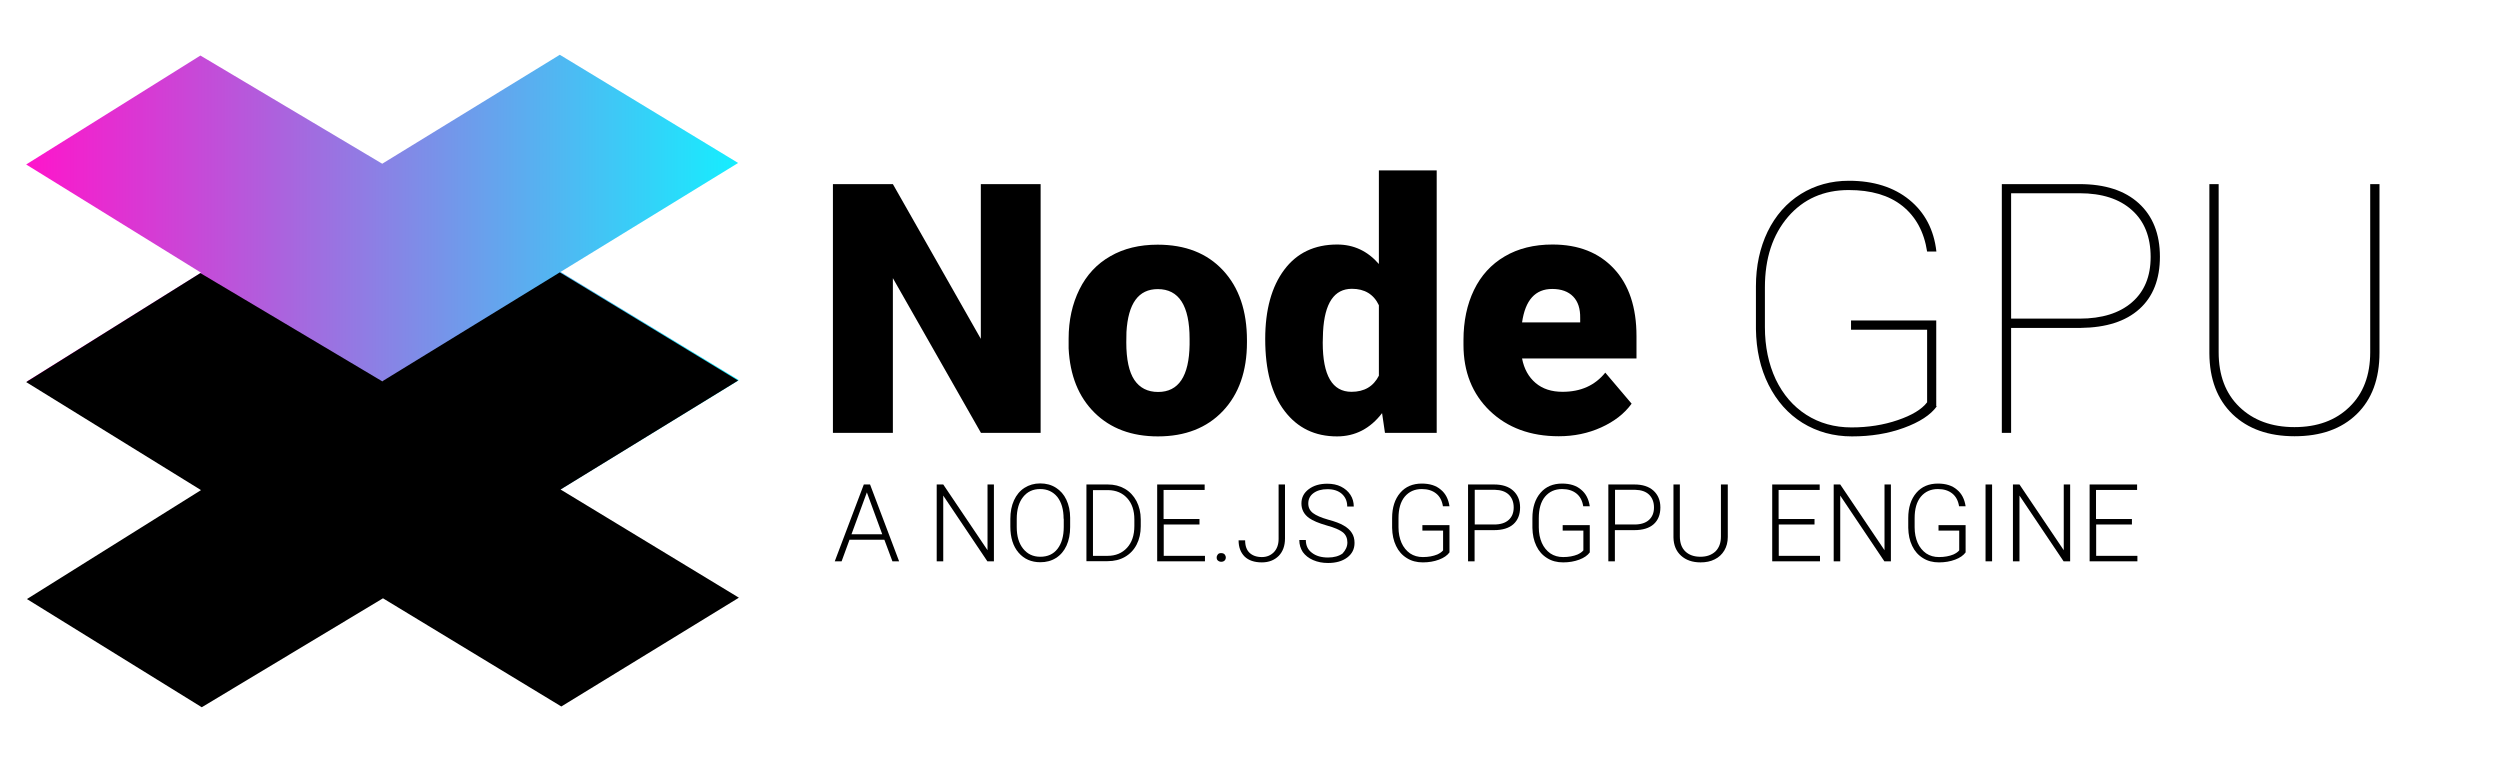 <?xml version="1.0" encoding="utf-8"?>
<!-- Generator: Adobe Illustrator 22.1.0, SVG Export Plug-In . SVG Version: 6.00 Build 0)  -->
<svg version="1.1" id="Layer_1" xmlns="http://www.w3.org/2000/svg" xmlns:xlink="http://www.w3.org/1999/xlink" x="0px" y="0px"
	 viewBox="0 0 1643 500" style="enable-background:new 0 0 1643 500;" xml:space="preserve">
<style type="text/css">
	.st0{fill:url(#SVGID_1_);}
</style>
<g>
	<linearGradient id="SVGID_1_" gradientUnits="userSpaceOnUse" x1="17.235" y1="178.925" x2="485.601" y2="178.925">
		<stop  offset="0" style="stop-color:#FF15CB"/>
		<stop  offset="1" style="stop-color:#15EEFF"/>
	</linearGradient>
	<polygon class="st0" points="132.1,179.2 17.2,108.1 131.7,36.5 251.2,107.6 367.9,36 485.1,107.1 368.4,178.7 485.6,249.8 
		368.9,321.3 251.7,250.2 132.6,321.8 17.7,250.7 	"/>
</g>
<g>
	<polygon points="132.1,322.1 17.2,251.1 131.7,179.5 251.2,250.6 367.9,179 485.1,250.1 368.4,321.7 485.6,392.8 368.9,464.3 
		251.7,393.2 132.6,464.8 17.7,393.7 	"/>
</g>
<g>
	<path d="M683.9,284.5h-39.2l-57.9-101.7v101.7h-39.4V121h39.4l57.8,101.7V121h39.3V284.5z"/>
	<path d="M702.3,222.6c0-12.1,2.4-22.9,7.1-32.4c4.7-9.5,11.5-16.8,20.3-21.8c8.8-5.1,19.2-7.6,31.1-7.6c18.2,0,32.5,5.6,43,16.9
		c10.5,11.3,15.7,26.6,15.7,46v1.3c0,18.9-5.3,34-15.8,45.1c-10.5,11.1-24.8,16.7-42.7,16.7c-17.3,0-31.2-5.2-41.7-15.6
		c-10.5-10.4-16.1-24.4-17-42.2L702.3,222.6z M740.2,225c0,11.2,1.8,19.5,5.3,24.7c3.5,5.2,8.7,7.9,15.6,7.9
		c13.5,0,20.4-10.4,20.7-31.1v-3.8c0-21.8-7-32.7-20.9-32.7c-12.7,0-19.5,9.4-20.6,28.2L740.2,225z"/>
	<path d="M831.5,222.8c0-19.2,4.2-34.4,12.5-45.5c8.3-11.1,19.9-16.6,34.8-16.6c10.9,0,20,4.3,27.4,12.8V112h38v172.5h-34l-1.9-13
		c-7.8,10.2-17.7,15.3-29.6,15.3c-14.5,0-25.9-5.5-34.4-16.6C835.7,259,831.5,243.3,831.5,222.8z M869.3,225.2
		c0,21.6,6.3,32.3,18.9,32.3c8.4,0,14.4-3.5,18-10.6v-46.3c-3.4-7.2-9.4-10.8-17.7-10.8c-11.7,0-18,9.4-19,28.3L869.3,225.2z"/>
	<path d="M1024.4,286.7c-18.6,0-33.7-5.6-45.3-16.7c-11.5-11.1-17.3-25.6-17.3-43.4v-3.1c0-12.4,2.3-23.4,6.9-32.9
		c4.6-9.5,11.3-16.9,20.2-22.1c8.8-5.2,19.3-7.8,31.4-7.8c17.1,0,30.5,5.3,40.4,15.9c9.9,10.6,14.8,25.4,14.8,44.3v14.7h-75.2
		c1.3,6.8,4.3,12.2,8.9,16.1c4.6,3.9,10.5,5.8,17.7,5.8c12,0,21.3-4.2,28.1-12.6l17.3,20.4c-4.7,6.5-11.4,11.7-20,15.6
		C1043.7,284.8,1034.4,286.7,1024.4,286.7z M1020.1,189.9c-11.1,0-17.7,7.3-19.8,22h38.2V209c0.1-6.1-1.4-10.8-4.6-14.1
		C1030.7,191.6,1026.1,189.9,1020.1,189.9z"/>
	<path d="M1272.9,267c-4.1,5.7-11.3,10.4-21.7,14.2s-21.7,5.6-34.1,5.6c-12.1,0-22.9-3-32.5-8.9c-9.5-5.9-16.9-14.3-22.3-25
		c-5.4-10.8-8.1-23-8.3-36.6v-28.1c0-13.4,2.6-25.4,7.7-36c5.2-10.6,12.4-18.8,21.8-24.7c9.4-5.8,19.9-8.7,31.6-8.7
		c16.2,0,29.5,4.2,39.7,12.5c10.2,8.3,16.2,19.7,17.8,34h-6.1c-2-13-7.5-23-16.3-30c-8.8-7-20.6-10.4-35.2-10.4
		c-16.5,0-29.8,5.9-39.9,17.6c-10.1,11.8-15.2,27.2-15.2,46.4v26.1c0,12.8,2.4,24.2,7.1,34.3c4.8,10,11.5,17.8,20.1,23.3
		c8.6,5.5,18.5,8.3,29.7,8.3c10.9,0,21.1-1.6,30.4-4.8c9.4-3.2,15.8-7.1,19.3-11.7v-47.7h-50v-6.1h56V267z"/>
	<path d="M1321.7,215.4v69.1h-6.1V121h51.1c16.7,0,29.7,4.2,38.9,12.6c9.2,8.4,13.9,20.1,13.9,35.1c0,14.8-4.5,26.3-13.5,34.4
		c-9,8.1-21.8,12.2-38.5,12.4H1321.7z M1321.7,209.4h45c14.7,0,26.2-3.6,34.4-10.7c8.2-7.1,12.3-17,12.3-29.8
		c0-13.2-4.1-23.5-12.3-30.8c-8.2-7.4-19.7-11.1-34.4-11.1h-45V209.4z"/>
	<path d="M1563.8,121v110.7c0,17.3-5,30.8-15,40.5c-10,9.7-23.6,14.5-40.8,14.5c-17.1,0-30.7-4.8-40.8-14.5c-10-9.7-15.1-23-15.2-40
		V121h6.1v110.5c0,15.1,4.5,27.1,13.6,35.9c9.1,8.8,21.2,13.3,36.2,13.3s27.1-4.4,36.2-13.3c9.1-8.8,13.6-20.8,13.6-36V121H1563.8z"
		/>
</g>
<g>
	<path d="M581.2,354.7h-22.9l-5.2,14.2h-4.5l19.1-50.5h4.1l19.1,50.5h-4.4L581.2,354.7z M559.6,351.1h20.2l-10.1-27.5L559.6,351.1z"
		/>
	<path d="M653.2,368.9h-4.3l-29-43.2v43.2h-4.3v-50.5h4.3l29.1,43.2v-43.2h4.2V368.9z"/>
	<path d="M703.3,346.4c0,4.6-0.8,8.7-2.4,12.2c-1.6,3.5-3.9,6.2-6.9,8.1c-3,1.9-6.4,2.8-10.3,2.8c-5.9,0-10.7-2.1-14.3-6.3
		c-3.6-4.2-5.4-9.9-5.4-17.1V341c0-4.6,0.8-8.7,2.4-12.2c1.6-3.5,3.9-6.3,6.9-8.2c3-1.9,6.4-2.9,10.3-2.9s7.3,0.9,10.3,2.8
		c3,1.9,5.3,4.5,6.9,7.9c1.6,3.4,2.5,7.4,2.5,11.9V346.4z M699,340.9c0-6.1-1.4-10.8-4.1-14.3c-2.8-3.4-6.5-5.2-11.3-5.2
		c-4.7,0-8.4,1.7-11.2,5.2c-2.8,3.5-4.2,8.3-4.2,14.5v5.3c0,6,1.4,10.7,4.2,14.2c2.8,3.5,6.5,5.3,11.3,5.3c4.8,0,8.6-1.7,11.3-5.2
		c2.7-3.5,4.1-8.3,4.1-14.4V340.9z"/>
	<path d="M714,368.9v-50.5h14.1c4.1,0,7.8,0.9,11.1,2.8c3.3,1.9,5.8,4.6,7.7,8.1c1.8,3.5,2.8,7.5,2.8,12v4.6c0,4.5-0.9,8.5-2.7,12
		c-1.8,3.5-4.4,6.2-7.7,8.1c-3.3,1.9-7.1,2.8-11.4,2.8H714z M718.3,322v43.3h9.6c5.3,0,9.6-1.8,12.8-5.3c3.2-3.5,4.8-8.3,4.8-14.3
		v-4.4c0-5.8-1.6-10.5-4.7-13.9c-3.2-3.5-7.3-5.2-12.5-5.3H718.3z"/>
	<path d="M788.4,344.7h-23.6v20.6h27.1v3.6h-31.4v-50.5h31.2v3.6h-27v19.1h23.6V344.7z"/>
	<path d="M799.6,366.4c0-0.8,0.3-1.5,0.8-2.1c0.5-0.6,1.2-0.8,2.2-0.8c0.9,0,1.7,0.3,2.2,0.8c0.5,0.6,0.8,1.3,0.8,2.1
		c0,0.8-0.3,1.5-0.8,2c-0.5,0.5-1.3,0.8-2.2,0.8c-0.9,0-1.6-0.3-2.2-0.8C799.8,367.9,799.6,367.2,799.6,366.4z"/>
	<path d="M840.2,318.4h4.3v35.5c0,4.8-1.4,8.6-4.1,11.4c-2.8,2.8-6.5,4.3-11.1,4.3c-4.9,0-8.7-1.3-11.3-3.8c-2.6-2.6-4-6.1-4-10.7
		h4.3c0,3.7,1,6.4,2.9,8.2c1.9,1.8,4.6,2.8,8.1,2.8c3.2,0,5.8-1.1,7.9-3.2c2-2.1,3.1-5,3.1-8.7V318.4z"/>
	<path d="M885.5,356.5c0-2.8-1-5-2.9-6.6c-2-1.6-5.6-3.2-10.8-4.6c-5.2-1.5-9-3.1-11.4-4.8c-3.4-2.4-5.1-5.7-5.1-9.6
		c0-3.9,1.6-7,4.8-9.4s7.2-3.6,12.2-3.6c3.4,0,6.4,0.6,9,1.9c2.6,1.3,4.7,3.1,6.2,5.4c1.5,2.3,2.2,4.9,2.2,7.7h-4.3
		c0-3.5-1.2-6.2-3.5-8.3c-2.4-2.1-5.5-3.1-9.5-3.1c-3.9,0-6.9,0.9-9.2,2.6c-2.3,1.7-3.4,4-3.4,6.8c0,2.6,1,4.7,3.1,6.3
		c2.1,1.6,5.4,3,9.9,4.3c4.5,1.2,8,2.5,10.3,3.9c2.3,1.3,4.1,2.9,5.3,4.8c1.2,1.8,1.8,4,1.8,6.6c0,4-1.6,7.2-4.8,9.6
		c-3.2,2.4-7.4,3.6-12.6,3.6c-3.6,0-6.8-0.6-9.8-1.9c-3-1.3-5.2-3.1-6.8-5.3c-1.5-2.3-2.3-4.9-2.3-7.9h4.3c0,3.6,1.3,6.4,4,8.4
		c2.7,2.1,6.2,3.1,10.6,3.1c3.9,0,7.1-0.9,9.5-2.6C884.3,361.6,885.5,359.3,885.5,356.5z"/>
	<path d="M952.7,362.9c-1.5,2.1-3.8,3.7-7,4.9c-3.2,1.2-6.7,1.8-10.6,1.8c-4,0-7.5-0.9-10.5-2.8c-3.1-1.9-5.5-4.6-7.1-8
		c-1.7-3.5-2.5-7.4-2.6-11.9v-6.4c0-7,1.8-12.5,5.3-16.6c3.5-4.1,8.3-6.1,14.2-6.1c5.2,0,9.4,1.3,12.5,4c3.2,2.6,5,6.3,5.7,10.9
		h-4.3c-0.6-3.7-2.1-6.5-4.5-8.4c-2.4-1.9-5.5-2.9-9.4-2.9c-4.7,0-8.4,1.7-11.2,5c-2.8,3.4-4.1,8.1-4.1,14.2v6c0,3.8,0.7,7.2,2,10.2
		c1.3,2.9,3.2,5.2,5.6,6.9c2.4,1.6,5.2,2.4,8.4,2.4c3.7,0,6.8-0.6,9.5-1.7c1.7-0.8,3-1.7,3.8-2.7v-13h-13.6v-3.6h17.8V362.9z"/>
	<path d="M969.1,348.3v20.6h-4.3v-50.5H982c5.2,0,9.4,1.3,12.4,4c3,2.7,4.6,6.4,4.6,11.1c0,4.7-1.5,8.4-4.4,11
		c-2.9,2.6-7.2,3.9-12.7,3.9H969.1z M969.1,344.7H982c4.1,0,7.3-1,9.5-3c2.2-2,3.3-4.7,3.3-8.2c0-3.5-1.1-6.3-3.2-8.4
		c-2.2-2.1-5.2-3.1-9.2-3.2h-13.2V344.7z"/>
	<path d="M1044.9,362.9c-1.5,2.1-3.8,3.7-7,4.9c-3.2,1.2-6.7,1.8-10.6,1.8c-4,0-7.5-0.9-10.5-2.8c-3.1-1.9-5.5-4.6-7.1-8
		c-1.7-3.5-2.5-7.4-2.6-11.9v-6.4c0-7,1.8-12.5,5.3-16.6c3.5-4.1,8.3-6.1,14.2-6.1c5.2,0,9.4,1.3,12.5,4c3.2,2.6,5,6.3,5.7,10.9
		h-4.3c-0.6-3.7-2.1-6.5-4.5-8.4c-2.4-1.9-5.5-2.9-9.4-2.9c-4.7,0-8.4,1.7-11.2,5c-2.8,3.4-4.1,8.1-4.1,14.2v6c0,3.8,0.7,7.2,2,10.2
		c1.3,2.9,3.2,5.2,5.6,6.9c2.4,1.6,5.2,2.4,8.4,2.4c3.7,0,6.8-0.6,9.5-1.7c1.7-0.8,3-1.7,3.8-2.7v-13h-13.6v-3.6h17.8V362.9z"/>
	<path d="M1061.3,348.3v20.6h-4.3v-50.5h17.2c5.2,0,9.4,1.3,12.4,4c3,2.7,4.6,6.4,4.6,11.1c0,4.7-1.5,8.4-4.4,11
		c-2.9,2.6-7.2,3.9-12.7,3.9H1061.3z M1061.3,344.7h12.9c4.1,0,7.3-1,9.5-3c2.2-2,3.3-4.7,3.3-8.2c0-3.5-1.1-6.3-3.2-8.4
		c-2.2-2.1-5.2-3.1-9.2-3.2h-13.2V344.7z"/>
	<path d="M1135.5,318.4v34.5c0,3.4-0.8,6.4-2.3,8.9c-1.5,2.5-3.6,4.5-6.3,5.8c-2.7,1.4-5.8,2-9.3,2c-5.3,0-9.6-1.5-12.8-4.4
		s-4.9-6.9-5-12v-34.8h4.2v34.1c0,4.3,1.2,7.6,3.6,9.9c2.4,2.3,5.7,3.5,9.9,3.5s7.4-1.2,9.9-3.5c2.4-2.4,3.6-5.6,3.6-9.8v-34.2
		H1135.5z"/>
	<path d="M1192.6,344.7H1169v20.6h27.1v3.6h-31.4v-50.5h31.2v3.6h-27v19.1h23.6V344.7z"/>
	<path d="M1242.7,368.9h-4.3l-29-43.2v43.2h-4.3v-50.5h4.3l29.1,43.2v-43.2h4.2V368.9z"/>
	<path d="M1291.9,362.9c-1.5,2.1-3.8,3.7-7,4.9c-3.2,1.2-6.7,1.8-10.6,1.8c-4,0-7.5-0.9-10.5-2.8c-3.1-1.9-5.5-4.6-7.1-8
		c-1.7-3.5-2.5-7.4-2.6-11.9v-6.4c0-7,1.8-12.5,5.3-16.6c3.5-4.1,8.3-6.1,14.2-6.1c5.2,0,9.4,1.3,12.5,4c3.2,2.6,5,6.3,5.7,10.9
		h-4.3c-0.6-3.7-2.1-6.5-4.5-8.4c-2.4-1.9-5.5-2.9-9.4-2.9c-4.7,0-8.4,1.7-11.2,5c-2.8,3.4-4.1,8.1-4.1,14.2v6c0,3.8,0.7,7.2,2,10.2
		c1.3,2.9,3.2,5.2,5.6,6.9c2.4,1.6,5.2,2.4,8.4,2.4c3.7,0,6.8-0.6,9.5-1.7c1.7-0.8,3-1.7,3.8-2.7v-13h-13.6v-3.6h17.8V362.9z"/>
	<path d="M1309.2,368.9h-4.3v-50.5h4.3V368.9z"/>
	<path d="M1360.5,368.9h-4.3l-29-43.2v43.2h-4.3v-50.5h4.3l29.1,43.2v-43.2h4.2V368.9z"/>
	<path d="M1401.2,344.7h-23.6v20.6h27.1v3.6h-31.4v-50.5h31.2v3.6h-27v19.1h23.6V344.7z"/>
</g>
</svg>
